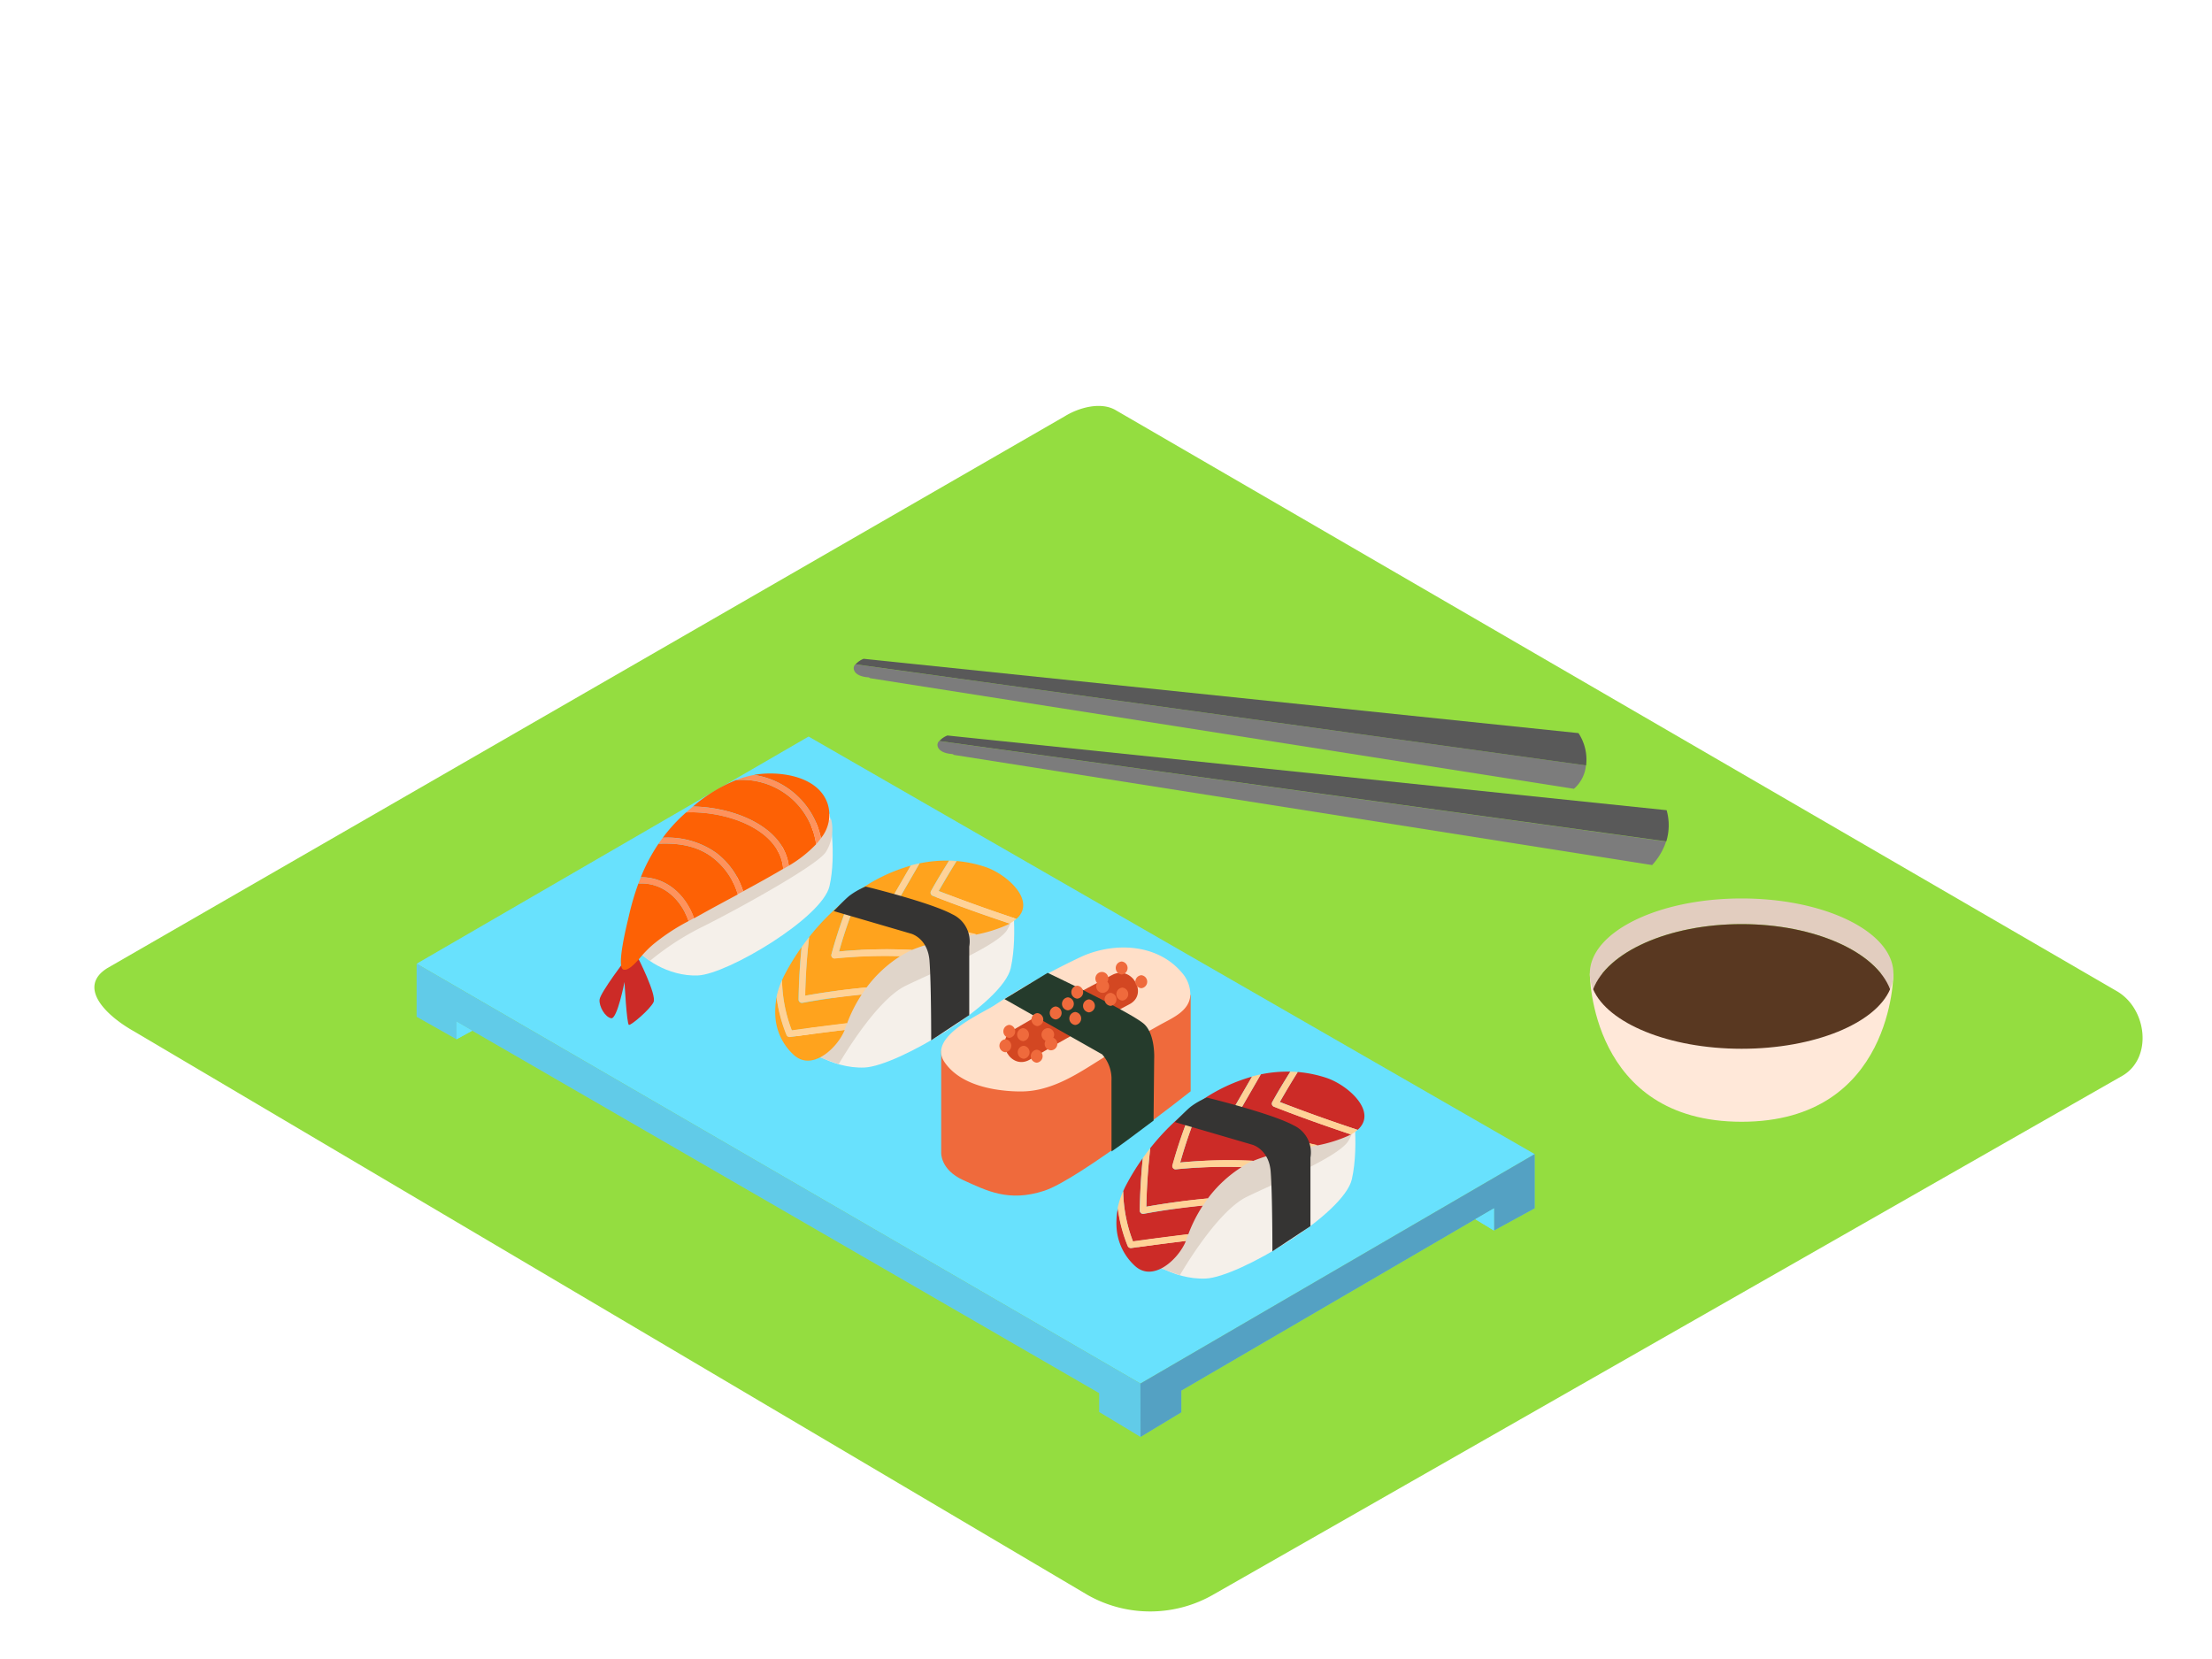 <svg id="Layer_2" data-name="Layer 2" xmlns="http://www.w3.org/2000/svg" viewBox="0 0 400 300"><title>PP</title><path d="M196.76,288.47,24.27,186.52c-5.49-3.08-10.2-8.15-4.85-11.46L192.54,75.28c2.6-1.61,6.54-2.66,9.18-1.13L382.8,179.24c5.49,3.19,6.48,12.1,1,15.29L219.5,288.3A22.94,22.94,0,0,1,196.76,288.47Z" fill="#94dd40"/><polygon points="75.34 174.27 206.23 250.19 277.52 208.7 146.22 133.19 75.34 174.27" fill="#68e1fd"/><polygon points="75.34 174.27 75.34 183.86 82.55 187.93 82.55 184.74 198.77 251.92 198.77 255.33 206.25 259.84 206.23 250.19 75.34 174.27" fill="#68e1fd"/><polygon points="82.55 187.93 85.39 186.38 82.55 184.74 82.55 187.93" fill="#68e1fd"/><polygon points="206.25 259.84 213.62 255.39 213.62 251.47 270.16 218.5 270.16 222.52 277.52 218.5 277.52 208.7 206.23 250.19 206.25 259.84" fill="#68e1fd"/><polygon points="270.16 222.52 266.79 220.47 270.16 218.5 270.16 222.52" fill="#68e1fd"/><polygon points="75.34 174.27 75.34 183.86 82.55 187.93 82.55 184.74 198.77 251.92 198.77 255.33 206.25 259.84 206.23 250.19 75.34 174.27" fill="#3c537c" opacity="0.16"/><polygon points="82.55 187.93 85.39 186.38 82.55 184.74 82.55 187.93" fill="#68e1fd"/><polygon points="206.25 259.84 213.62 255.39 213.62 251.47 270.16 218.5 270.16 222.52 277.52 218.5 277.52 208.7 206.23 250.19 206.25 259.84" fill="#3c537c" opacity="0.45"/><polygon points="270.16 222.52 266.79 220.47 270.16 218.5 270.16 222.52" fill="#68e1fd"/><path d="M287.49,176.06s0,26.79,27.45,26.79,27.45-26.79,27.45-26.79" fill="#ffe8d9"/><path d="M314.94,167.11c13.26,0,24.31,5.06,26.85,11.78a7.15,7.15,0,0,0,.6-2.83c0-7.51-12.29-13.59-27.45-13.59s-27.45,6.09-27.45,13.59a7.15,7.15,0,0,0,.6,2.83C290.63,172.17,301.68,167.11,314.94,167.11Z" fill="#e2cdbf"/><path d="M314.94,189.65c13.2,0,24.22-4.61,26.85-10.76-2.53-6.72-13.59-11.78-26.85-11.78s-24.31,5.06-26.85,11.78C290.72,185,301.74,189.65,314.94,189.65Z" fill="#593821"/><path d="M286.79,138.41,154.67,120.13a1,1,0,0,0-.22,1.08c.35.93,1.68,1.21,2.53,1.27a.61.61,0,0,1,.36.16l127.28,20A6.42,6.42,0,0,0,286.79,138.41Z" fill="#7c7c7c"/><path d="M285.44,132.57,156.17,119.13l0,0a3.92,3.92,0,0,0-1.46,1l132.11,18.28A8.74,8.74,0,0,0,285.44,132.57Z" fill="#595959"/><path d="M301.28,152.18,169.82,134a1,1,0,0,0-.22,1.08c.35.93,1.68,1.21,2.53,1.27a.61.61,0,0,1,.36.16l126.27,19.92A11.85,11.85,0,0,0,301.28,152.18Z" fill="#7c7c7c"/><path d="M301.38,146.51,171.32,133l0,0a3.92,3.92,0,0,0-1.46,1l131.46,18.15A10,10,0,0,0,301.38,146.51Z" fill="#595959"/><path d="M115.27,173s3.54,6.91,2.91,8.22-4.05,4.22-4.45,4.11-.8-7.76-.8-7.76-1.31,6.74-2.4,6.56-2.23-2.11-2.11-3.37,4.91-7.53,4.91-7.53" fill="#cc2b27"/><path d="M115.18,171.17c.49,1.94,5.71,5.47,11.05,5.22S148.7,165.95,150,160.24s0-13.12,0-13.12" fill="#f5f0ea"/><path d="M150.28,148.09a7.7,7.7,0,0,1-1,6.07c-1.94,2.67-17.61,11.17-22.59,13.6a48.78,48.78,0,0,0-9.16,6l-3.22-2.29" fill="#e0d5ca"/><path d="M125.31,145.84a28.31,28.31,0,0,1,7.77-4.77,13.5,13.5,0,0,1,14.5,11.59,22.52,22.52,0,0,1-4.94,3.89C141.72,149.43,132.6,145.94,125.31,145.84Z" fill="#fd6105"/><path d="M113.71,165.68a47.89,47.89,0,0,1,1.73-5.91c4.4-.29,7.72,2.83,9.08,6.79a36.64,36.64,0,0,0-6.46,4.26,19.78,19.78,0,0,0-1.84,1.82c-.56.63-2.47,3.13-3.53,2.67C111.4,174.76,113.5,166.62,113.71,165.68Z" fill="#fd6105"/><path d="M136.34,140.13a15.6,15.6,0,0,1,2.1-.24c4.15-.19,9.79,1,11.25,5.54a6.66,6.66,0,0,1-1.23,6.13A14.56,14.56,0,0,0,136.34,140.13Z" fill="#fd6105"/><path d="M129.56,154.26a15.17,15.17,0,0,0-9.71-2.77,29.7,29.7,0,0,1,3.45-3.88l.77-.71c7.07-.32,17,2.94,17.55,10.22-2.38,1.4-4.8,2.74-7.23,4.05A14,14,0,0,0,129.56,154.26Z" fill="#fd6105"/><path d="M115.88,158.63a32.38,32.38,0,0,1,3.2-6.06c3.28-.14,6.54.25,9.34,2.17a12.94,12.94,0,0,1,5,7c-2.15,1.16-4.31,2.31-6.44,3.5l-1.48.82C124,161.8,120.52,158.6,115.88,158.63Z" fill="#fd6105"/><path d="M133.08,141.07a18.05,18.05,0,0,1,3.26-.93,14.56,14.56,0,0,1,12.12,11.43,12.28,12.28,0,0,1-.88,1.09A13.5,13.5,0,0,0,133.08,141.07Z" fill="#ff925c"/><path d="M124.07,146.91c.4-.36.82-.72,1.24-1.07,7.29.1,16.41,3.59,17.33,10.71h0l-1,.58C141,149.84,131.14,146.59,124.07,146.91Z" fill="#ff925c"/><path d="M128.42,154.74c-2.8-1.92-6.06-2.31-9.34-2.17q.37-.54.76-1.07a15.17,15.17,0,0,1,9.71,2.77,14,14,0,0,1,4.84,6.92l-1,.51A12.94,12.94,0,0,0,128.42,154.74Z" fill="#ff925c"/><path d="M115.44,159.77q.21-.58.44-1.14c4.64,0,8.13,3.16,9.64,7.38l-1,.55C123.17,162.61,119.85,159.49,115.44,159.77Z" fill="#ff925c"/><path d="M144.08,187.23c.54,2.16,6.35,6.08,12.29,5.81s25-11.61,26.41-18,0-14.59,0-14.59" fill="#f5f0ea"/><path d="M145.19,190.11l6.47,2.33s6.55-11.47,12.09-14.17,16.11-7,18.27-9.95a8.56,8.56,0,0,0,1.08-6.75s-14-2.43-24.9,5.58" fill="#e0d5ca"/><path d="M183.81,166.16c3.66-3.23-1.69-8.07-5.63-9.39A22.38,22.38,0,0,0,173,155.7q-1.67,2.68-3.24,5.42C174.38,162.92,179.08,164.59,183.81,166.16Z" fill="#ffa31d"/><path d="M150.92,173.3a.59.59,0,0,1-.57-.74A86.7,86.7,0,0,1,154,161.91a42.68,42.68,0,0,0-7.71,7.57.51.51,0,0,1,0,.09q-.6,5.24-.71,10.49c3.69-.66,7.4-1.15,11.13-1.5a23,23,0,0,1,6.11-5.67A90.82,90.82,0,0,0,150.92,173.3Z" fill="#ffa31d"/><path d="M159.5,165.53l5.21-9a30.91,30.91,0,0,0-8.9,4.14s0,0,0,0a84.87,84.87,0,0,0-4.08,11.39,91.48,91.48,0,0,1,13.18-.29,36.58,36.58,0,0,1,8.73-2.26l-13.78-3.12A.59.59,0,0,1,159.5,165.53Z" fill="#ffa31d"/><path d="M144.4,180.75q.07-4.76.55-9.48a42.17,42.17,0,0,0-3.07,5c-.17.32-.32.65-.47,1a26.34,26.34,0,0,0,1.77,9.09q5-.69,10-1.3a26,26,0,0,1,2.63-5.2c-3.58.36-7.15.84-10.7,1.5A.6.6,0,0,1,144.4,180.75Z" fill="#ffa31d"/><path d="M142.23,187.11a27.26,27.26,0,0,1-1.78-6.82,13.62,13.62,0,0,0-.22,3.81,10.22,10.22,0,0,0,3.14,6.5c3.37,3.37,8.09-1.12,9.38-4.36q-4.9.6-9.8,1.27A.62.62,0,0,1,142.23,187.11Z" fill="#ffa31d"/><path d="M168.36,161.13c1-1.86,2.14-3.69,3.27-5.5a23.52,23.52,0,0,0-5.34.49l-5.37,9.31L176.53,169a25.59,25.59,0,0,0,5.54-1.72l.52-.26c-4.67-1.56-9.3-3.2-13.88-5A.6.6,0,0,1,168.36,161.13Z" fill="#ffa31d"/><path d="M169.73,161.12q1.56-2.75,3.24-5.42-.67-.06-1.34-.07c-1.12,1.81-2.22,3.64-3.27,5.5a.6.6,0,0,0,.35.86c4.58,1.79,9.22,3.43,13.88,5a6.45,6.45,0,0,0,1.21-.83C179.08,164.59,174.38,162.92,169.73,161.12Z" fill="#ffd297"/><path d="M166.28,156.12c-.53.11-1.05.23-1.57.37l-5.21,9a.59.59,0,0,0,.35.86l13.78,3.12c1-.17,1.94-.35,2.91-.55l-15.62-3.53Z" fill="#ffd297"/><path d="M151.72,172.06a84.87,84.87,0,0,1,4.08-11.39s0,0,0,0c-.61.41-1.21.83-1.79,1.28a86.7,86.7,0,0,0-3.66,10.65.59.59,0,0,0,.57.74,90.82,90.82,0,0,1,11.92-.42l.21-.14a16,16,0,0,1,1.86-1A91.48,91.48,0,0,0,151.72,172.06Z" fill="#ffd297"/><path d="M146.31,169.56a.51.51,0,0,0,0-.09q-.7.88-1.34,1.79-.47,4.73-.55,9.48a.6.6,0,0,0,.74.57c3.55-.66,7.12-1.14,10.7-1.5.28-.43.57-.85.88-1.26-3.73.35-7.44.84-11.13,1.5Q145.71,174.79,146.31,169.56Z" fill="#ffd297"/><path d="M141.42,177.22a14.81,14.81,0,0,0-1,3.07,27.26,27.26,0,0,0,1.78,6.82.62.62,0,0,0,.72.41q4.89-.68,9.8-1.27c0-.11.1-.23.13-.34.1-.3.23-.6.34-.9q-5,.61-10,1.3A26.34,26.34,0,0,1,141.42,177.22Z" fill="#ffd297"/><path d="M172.19,165.32c-3.67-2-14.2-4.66-15.65-5a12.85,12.85,0,0,0-3,1.71c-1,.85-1.86,1.81-2.78,2.72l14,4.09s3,.79,3.32,4.88.31,14.4.31,14.4l6.88-4.55v-12.4A5.4,5.4,0,0,0,172.19,165.32Z" fill="#353433"/><path d="M205.77,225.39c.54,2.16,6.35,6.08,12.29,5.81s25-11.61,26.41-18,0-14.59,0-14.59" fill="#f5f0ea"/><path d="M206.89,228.27l6.47,2.33s6.55-11.47,12.09-14.17,16.11-7,18.27-9.95a8.56,8.56,0,0,0,1.08-6.75s-14-2.43-24.9,5.58" fill="#e0d5ca"/><path d="M245.51,204.31c3.66-3.23-1.69-8.07-5.63-9.39a22.38,22.38,0,0,0-5.21-1.07q-1.67,2.68-3.24,5.42C236.07,201.08,240.77,202.75,245.51,204.31Z" fill="#cc2b27"/><path d="M212.61,211.46a.59.59,0,0,1-.57-.74,86.7,86.7,0,0,1,3.66-10.65,42.68,42.68,0,0,0-7.71,7.57.51.51,0,0,1,0,.09q-.6,5.24-.71,10.49c3.69-.66,7.4-1.15,11.13-1.5a23,23,0,0,1,6.11-5.67A90.82,90.82,0,0,0,212.61,211.46Z" fill="#cc2b27"/><path d="M221.19,203.69l5.21-9a30.91,30.91,0,0,0-8.9,4.14s0,0,0,0a84.87,84.87,0,0,0-4.08,11.39,91.48,91.48,0,0,1,13.18-.29,36.58,36.58,0,0,1,8.73-2.26l-13.78-3.12A.59.59,0,0,1,221.19,203.69Z" fill="#cc2b27"/><path d="M206.1,218.9q.07-4.76.55-9.48a42.17,42.17,0,0,0-3.07,5c-.17.32-.32.65-.47,1a26.34,26.34,0,0,0,1.77,9.09q5-.69,10-1.3a26,26,0,0,1,2.63-5.2c-3.58.36-7.15.84-10.7,1.5A.6.6,0,0,1,206.1,218.9Z" fill="#cc2b27"/><path d="M203.93,225.27a27.26,27.26,0,0,1-1.78-6.82,13.62,13.62,0,0,0-.22,3.81,10.22,10.22,0,0,0,3.14,6.5c3.37,3.37,8.09-1.12,9.38-4.36q-4.9.6-9.8,1.27A.62.62,0,0,1,203.93,225.27Z" fill="#cc2b27"/><path d="M230.06,199.29c1-1.86,2.14-3.69,3.27-5.5a23.52,23.52,0,0,0-5.34.49l-5.37,9.31,15.62,3.53a25.59,25.59,0,0,0,5.54-1.72l.52-.26c-4.67-1.56-9.3-3.2-13.88-5A.6.6,0,0,1,230.06,199.29Z" fill="#cc2b27"/><path d="M231.43,199.28q1.56-2.75,3.24-5.42-.67-.06-1.34-.07c-1.12,1.81-2.22,3.64-3.27,5.5a.6.6,0,0,0,.35.86c4.58,1.79,9.22,3.43,13.88,5a6.45,6.45,0,0,0,1.21-.83C240.77,202.75,236.07,201.08,231.43,199.28Z" fill="#ffd297"/><path d="M228,194.28c-.53.11-1.05.23-1.57.37l-5.21,9a.59.59,0,0,0,.35.86l13.78,3.12c1-.17,1.94-.35,2.91-.55l-15.62-3.53Z" fill="#ffd297"/><path d="M213.42,210.22a84.87,84.87,0,0,1,4.08-11.39s0,0,0,0c-.61.41-1.21.83-1.79,1.28A86.7,86.7,0,0,0,212,210.71a.59.59,0,0,0,.57.74,90.82,90.82,0,0,1,11.92-.42l.21-.14a16,16,0,0,1,1.86-1A91.48,91.48,0,0,0,213.42,210.22Z" fill="#ffd297"/><path d="M208,207.72a.51.51,0,0,0,0-.09q-.7.88-1.34,1.79-.47,4.73-.55,9.48a.6.6,0,0,0,.74.57c3.55-.66,7.12-1.14,10.7-1.5.28-.43.57-.85.88-1.26-3.73.35-7.44.84-11.13,1.5Q207.41,212.94,208,207.72Z" fill="#ffd297"/><path d="M203.11,215.38a14.81,14.81,0,0,0-1,3.07,27.26,27.26,0,0,0,1.78,6.82.62.62,0,0,0,.72.41q4.89-.68,9.8-1.27c0-.11.1-.23.13-.34.1-.3.23-.6.34-.9q-5,.61-10,1.3A26.34,26.34,0,0,1,203.11,215.38Z" fill="#ffd297"/><path d="M233.89,203.48c-3.67-2-14.2-4.66-15.65-5a12.85,12.85,0,0,0-3,1.71c-1,.85-1.86,1.81-2.78,2.72l14,4.09s3,.79,3.32,4.88.31,14.4.31,14.4l6.88-4.55v-12.4A5.4,5.4,0,0,0,233.89,203.48Z" fill="#353433"/><path d="M170.2,190v18.34s-.27,3.14,4,5.07,8.2,4,14.6,1.93,26.51-18,26.51-18V179.91" fill="#ef6a3c"/><path d="M188.87,196.76c3.91-1.09,7.31-3.42,10.72-5.54s6.7-3.94,10.09-5.85c2.21-1.25,5.44-2.5,5.57-5.46a6,6,0,0,0-1.51-4c-4.39-5.23-12.08-5.59-18-3a127.62,127.62,0,0,0-16,8.93c-2.76,1.73-12,5.71-8.95,10.21,2,2.93,5.51,4.27,8.83,4.88a28.32,28.32,0,0,0,5.11.44A15.39,15.39,0,0,0,188.87,196.76Z" fill="#ffdfc8"/><path d="M201.14,176.29q-9.11,4.76-18,10c-3.4,2-.31,7.33,3.1,5.31q8.85-5.23,18-10C207.75,179.77,204.64,174.46,201.14,176.29Z" fill="#d34722"/><path d="M201,208.22c2.59-1.78,5.07-3.72,7.6-5.58l.11-11.12s.25-4.28-1.72-6.25-17.54-9.35-17.54-9.35l-7.81,4.74,17.66,10a6.64,6.64,0,0,1,1.69,4.78Z" fill="#253b2c"/><path d="M200.25,177.54a1.17,1.17,0,0,0-1-1.78,1.19,1.19,0,0,0-.85,2,1.17,1.17,0,0,0,1,1.78A1.19,1.19,0,0,0,200.25,177.54Z" fill="#ef6a3c"/><path d="M202.83,173.87a1.18,1.18,0,0,0,0,2.35A1.18,1.18,0,0,0,202.83,173.87Z" fill="#ef6a3c"/><path d="M202.95,178.59a1.18,1.18,0,0,0,0,2.35A1.18,1.18,0,0,0,202.95,178.59Z" fill="#ef6a3c"/><path d="M206.38,176.35a1.18,1.18,0,0,0,0,2.35A1.18,1.18,0,0,0,206.38,176.35Z" fill="#ef6a3c"/><path d="M182.51,185.33a1.18,1.18,0,0,0,0,2.35A1.18,1.18,0,0,0,182.51,185.33Z" fill="#ef6a3c"/><path d="M187.59,183.2a1.18,1.18,0,0,0,0,2.35A1.18,1.18,0,0,0,187.59,183.2Z" fill="#ef6a3c"/><path d="M190.47,187.66a1.16,1.16,0,0,0-1-1.74,1.18,1.18,0,0,0-.4,2.27,1.16,1.16,0,0,0,1,1.74A1.18,1.18,0,0,0,190.47,187.66Z" fill="#ef6a3c"/><path d="M185.11,189.11a1.18,1.18,0,0,0,0,2.35A1.18,1.18,0,0,0,185.11,189.11Z" fill="#ef6a3c"/><path d="M185,185.92a1.18,1.18,0,0,0,0,2.35A1.18,1.18,0,0,0,185,185.92Z" fill="#ef6a3c"/><path d="M181.8,187.93a1.18,1.18,0,0,0,0,2.35A1.18,1.18,0,0,0,181.8,187.93Z" fill="#ef6a3c"/><path d="M187.47,189.82a1.18,1.18,0,0,0,0,2.35A1.18,1.18,0,0,0,187.47,189.82Z" fill="#ef6a3c"/><path d="M200.82,179.54a1.18,1.18,0,0,0,0,2.35A1.18,1.18,0,0,0,200.82,179.54Z" fill="#ef6a3c"/><path d="M194.8,178.24a1.18,1.18,0,0,0,0,2.35A1.18,1.18,0,0,0,194.8,178.24Z" fill="#ef6a3c"/><path d="M194.44,183a1.18,1.18,0,0,0,0,2.35A1.18,1.18,0,0,0,194.44,183Z" fill="#ef6a3c"/><path d="M190.9,182a1.18,1.18,0,0,0,0,2.35A1.18,1.18,0,0,0,190.9,182Z" fill="#ef6a3c"/><path d="M196.92,180.72a1.18,1.18,0,0,0,0,2.35A1.18,1.18,0,0,0,196.92,180.72Z" fill="#ef6a3c"/><path d="M193.11,180.35a1.18,1.18,0,0,0,0,2.35A1.18,1.18,0,0,0,193.11,180.35Z" fill="#ef6a3c"/></svg>